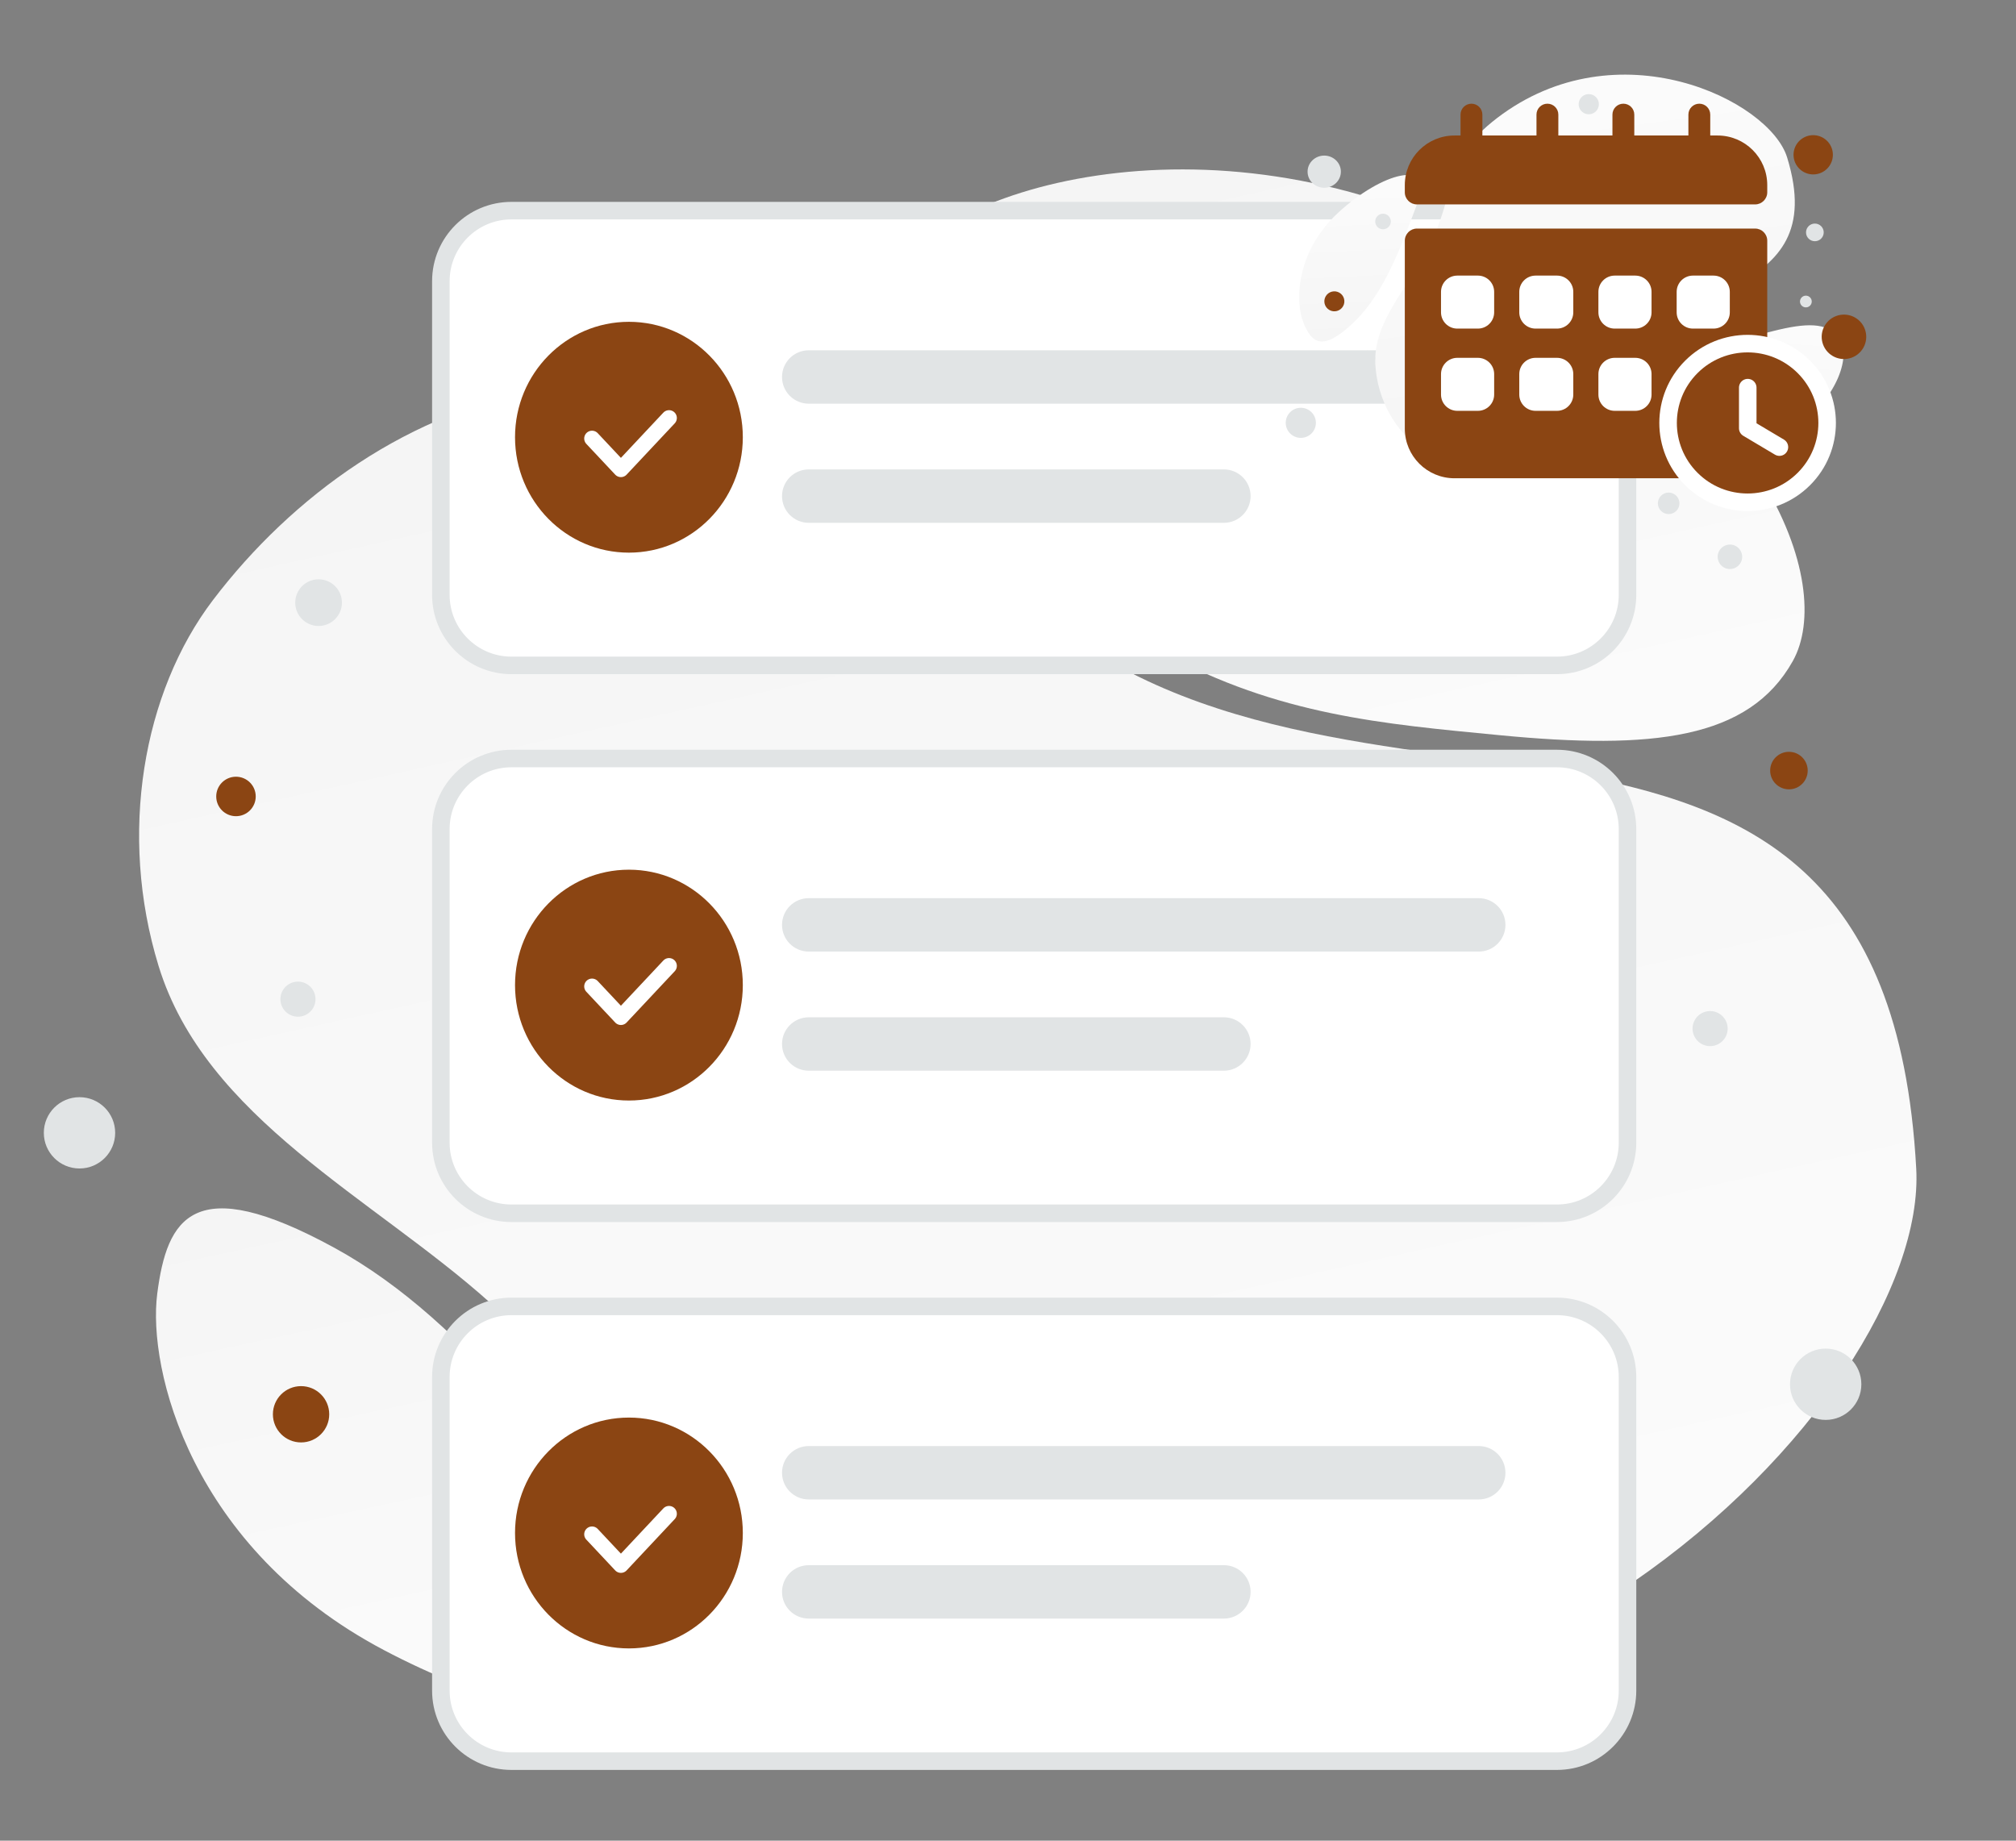 <svg width="460" height="420" viewBox="0 0 460 420" fill="none" xmlns="http://www.w3.org/2000/svg">
<rect x="0" y="0" width="460" height="420" fill="#808080" stroke="none"/>
<path d="M437.235 266.651C440.088 319.182 337.314 425.998 210.638 386.462C151.722 368.073 156.713 337.551 111.913 297.324C85.211 273.349 46.844 255.219 36.172 220.369C26.954 190.289 32.607 157.957 48.589 136.926C84.532 89.631 157.094 57.245 228.59 131.763C300.086 206.281 429.862 131.169 437.235 266.651Z" fill="url(#paint0_linear_323_215)"/>
<path d="M409.062 150.856C399.065 168.684 377.172 171.134 342.097 167.746C315.719 165.194 291.663 163.218 265.282 148.845C246.818 138.791 232.201 125.19 221.533 111.98C209.973 97.669 193.838 81.335 201.748 65.109C212.618 42.819 275.48 24.046 336.521 54.746C403.575 88.481 418.841 133.431 409.062 150.856Z" fill="url(#paint1_linear_323_215)"/>
<path d="M154.621 368.9C131.333 336.342 107.482 301.738 76.257 284.695C44.048 267.106 38.109 277.946 35.879 295.18C33.649 312.414 43.587 353.248 87.542 376.48C131.508 399.72 176.412 399.372 154.621 368.9Z" fill="url(#paint2_linear_323_215)"/>
<path d="M355.246 48.062H116.704C107.806 48.062 100.593 55.271 100.593 64.162V135.728C100.593 144.62 107.806 151.828 116.704 151.828H355.246C364.144 151.828 371.357 144.62 371.357 135.728V64.162C371.357 55.271 364.144 48.062 355.246 48.062Z" fill="white" stroke="#E1E4E5" stroke-width="4"/>
<path d="M337.408 79.928H184.533C181.166 79.928 178.437 82.655 178.437 86.02C178.437 89.385 181.166 92.112 184.533 92.112H337.408C340.774 92.112 343.504 89.385 343.504 86.02C343.504 82.655 340.774 79.928 337.408 79.928Z" fill="#E1E4E5"/>
<path d="M279.258 107.108H184.533C181.166 107.108 178.437 109.836 178.437 113.201C178.437 116.565 181.166 119.293 184.533 119.293H279.258C282.625 119.293 285.355 116.565 285.355 113.201C285.355 109.836 282.625 107.108 279.258 107.108Z" fill="#E1E4E5"/>
<path fill-rule="evenodd" clip-rule="evenodd" d="M143.504 126.101C129.152 126.101 117.516 114.31 117.516 99.765C117.516 85.221 129.152 73.429 143.504 73.429C157.856 73.429 169.493 85.221 169.493 99.765C169.493 114.31 157.856 126.101 143.504 126.101Z" fill="#8B4513"/>
<path d="M152.655 95.376L141.676 107.081L135.085 100.059" stroke="white" stroke-width="3.568" stroke-linecap="round" stroke-linejoin="round"/>
<path d="M355.246 173.075H116.704C107.806 173.075 100.593 180.283 100.593 189.175V260.74C100.593 269.632 107.806 276.84 116.704 276.84H355.246C364.144 276.84 371.357 269.632 371.357 260.74V189.175C371.357 180.283 364.144 173.075 355.246 173.075Z" fill="white" stroke="#E1E4E5" stroke-width="4"/>
<path d="M337.408 204.941H184.533C181.166 204.941 178.437 207.669 178.437 211.034C178.437 214.398 181.166 217.126 184.533 217.126H337.408C340.774 217.126 343.504 214.398 343.504 211.034C343.504 207.669 340.774 204.941 337.408 204.941Z" fill="#E1E4E5"/>
<path d="M279.258 232.122H184.533C181.166 232.122 178.437 234.85 178.437 238.214C178.437 241.579 181.166 244.307 184.533 244.307H279.258C282.625 244.307 285.355 241.579 285.355 238.214C285.355 234.85 282.625 232.122 279.258 232.122Z" fill="#E1E4E5"/>
<path fill-rule="evenodd" clip-rule="evenodd" d="M143.504 251.115C129.152 251.115 117.516 239.323 117.516 224.779C117.516 210.234 129.152 198.442 143.504 198.442C157.856 198.442 169.493 210.234 169.493 224.779C169.493 239.323 157.856 251.115 143.504 251.115Z" fill="#8B4513"/>
<path d="M152.655 220.39L141.676 232.094L135.085 225.072" stroke="white" stroke-width="3.568" stroke-linecap="round" stroke-linejoin="round"/>
<path d="M355.246 298.09H116.704C107.806 298.09 100.593 305.298 100.593 314.19V385.755C100.593 394.647 107.806 401.855 116.704 401.855H355.246C364.144 401.855 371.357 394.647 371.357 385.755V314.19C371.357 305.298 364.144 298.09 355.246 298.09Z" fill="white" stroke="#E1E4E5" stroke-width="4"/>
<path d="M337.408 329.955H184.533C181.166 329.955 178.437 332.683 178.437 336.047C178.437 339.412 181.166 342.14 184.533 342.14H337.408C340.774 342.14 343.504 339.412 343.504 336.047C343.504 332.683 340.774 329.955 337.408 329.955Z" fill="#E1E4E5"/>
<path d="M279.258 357.136H184.533C181.166 357.136 178.437 359.863 178.437 363.228C178.437 366.593 181.166 369.32 184.533 369.32H279.258C282.625 369.32 285.355 366.593 285.355 363.228C285.355 359.863 282.625 357.136 279.258 357.136Z" fill="#E1E4E5"/>
<path fill-rule="evenodd" clip-rule="evenodd" d="M143.504 376.129C129.152 376.129 117.516 364.336 117.516 349.792C117.516 335.249 129.152 323.456 143.504 323.456C157.856 323.456 169.493 335.249 169.493 349.792C169.493 364.336 157.856 376.129 143.504 376.129Z" fill="#8B4513"/>
<path d="M152.655 345.403L141.676 357.109L135.085 350.087" stroke="white" stroke-width="3.568" stroke-linecap="round" stroke-linejoin="round"/>
<path d="M392.022 126.326C391.622 127.817 392.508 129.35 394 129.75C395.493 130.149 397.027 129.264 397.427 127.773C397.827 126.281 396.941 124.748 395.449 124.349C393.956 123.949 392.422 124.834 392.022 126.326Z" fill="#E1E4E5"/>
<path d="M408.191 180.108C410.557 180.108 412.475 178.191 412.475 175.827C412.475 173.463 410.557 171.546 408.191 171.546C405.825 171.546 403.907 173.463 403.907 175.827C403.907 178.191 405.825 180.108 408.191 180.108Z" fill="#8B4513"/>
<path d="M68.694 316.281C65.145 316.281 62.268 319.157 62.268 322.704C62.268 326.251 65.145 329.126 68.694 329.126C72.244 329.126 75.121 326.251 75.121 322.704C75.121 319.157 72.244 316.281 68.694 316.281Z" fill="#8B4513"/>
<path d="M53.844 186.236C51.355 186.236 49.337 184.22 49.337 181.732C49.337 179.245 51.355 177.229 53.844 177.229C56.333 177.229 58.351 179.245 58.351 181.732C58.351 184.22 56.333 186.236 53.844 186.236Z" fill="#8B4513"/>
<path d="M18.14 266.619C13.645 266.619 10 262.977 10 258.484C10 253.992 13.645 250.35 18.14 250.35C22.636 250.35 26.28 253.992 26.28 258.484C26.28 262.977 22.636 266.619 18.14 266.619Z" fill="#E1E4E5"/>
<path d="M416.574 323.989C412.079 323.989 408.434 320.347 408.434 315.854C408.434 311.362 412.079 307.72 416.574 307.72C421.07 307.72 424.714 311.362 424.714 315.854C424.714 320.347 421.07 323.989 416.574 323.989Z" fill="#E1E4E5"/>
<path d="M71.855 226.948C72.427 229.083 71.16 231.277 69.024 231.849C66.887 232.421 64.692 231.154 64.119 229.02C63.547 226.885 64.814 224.691 66.951 224.119C69.087 223.547 71.283 224.813 71.855 226.948Z" fill="#E1E4E5"/>
<path d="M394.072 233.665C394.644 235.8 393.376 237.994 391.24 238.566C389.104 239.138 386.908 237.871 386.336 235.736C385.763 233.602 387.031 231.407 389.167 230.835C391.304 230.263 393.499 231.53 394.072 233.665Z" fill="#E1E4E5"/>
<path d="M72.692 142.833C69.75 142.833 67.365 140.45 67.365 137.51C67.365 134.57 69.75 132.187 72.692 132.187C75.634 132.187 78.019 134.57 78.019 137.51C78.019 140.45 75.634 142.833 72.692 142.833Z" fill="#E1E4E5"/>
<g clip-path="url(#clip0_323_215)">
<path d="M407.776 35.921C403.757 22.838 369.023 5.953 341.582 26.944C328.82 36.707 332.781 43.714 325.433 57.545C321.053 65.79 313.294 73.65 313.812 83.115C314.258 91.286 318.544 98.675 324.342 102.38C337.382 110.712 358.042 112.127 368.842 87.532C379.643 62.937 418.136 69.664 407.776 35.921Z" fill="url(#paint3_linear_323_215)"/>
<path d="M419.599 76.997C416.856 73.48 412.047 73.666 404.582 75.542C398.969 76.953 393.838 78.164 388.61 82.124C384.952 84.894 382.24 88.303 380.369 91.499C378.34 94.962 375.39 99.009 377.63 102.249C380.708 106.7 394.9 108.695 407.078 100.084C420.457 90.623 422.282 80.434 419.599 76.997Z" fill="url(#paint4_linear_323_215)"/>
<path d="M323.63 45.791C319.776 56.041 315.918 66.873 308.862 73.585C301.584 80.512 299.242 78.068 297.428 73.672C295.615 69.275 295.347 57.783 305.334 48.534C315.324 39.283 327.236 36.198 323.63 45.791Z" fill="url(#paint5_linear_323_215)"/>
<path fill-rule="evenodd" clip-rule="evenodd" d="M331.884 33.681H391.898C396.635 33.681 400.471 37.507 400.471 42.232V43.878H323.311V42.232C323.311 37.507 327.148 33.681 331.884 33.681ZM323.311 54.917V97.816C323.311 102.541 327.148 106.367 331.884 106.367H391.898C396.635 106.367 400.471 102.541 400.471 97.816V54.917H323.311Z" fill="#8B4513"/>
<path d="M400.471 43.878V46.641C402.001 46.641 403.241 45.404 403.241 43.878H400.471ZM323.311 43.878H320.542C320.542 45.404 321.781 46.641 323.311 46.641V43.878ZM323.311 54.917V52.154C321.781 52.154 320.542 53.391 320.542 54.917H323.311ZM400.471 54.917H403.241C403.241 53.391 402.001 52.154 400.471 52.154V54.917ZM391.898 30.918H331.884V36.443H391.898V30.918ZM403.241 42.232C403.241 35.982 398.164 30.918 391.898 30.918V36.443C395.105 36.443 397.702 39.033 397.702 42.232H403.241ZM403.241 43.878V42.232H397.702V43.878H403.241ZM323.311 46.641H400.471V41.115H323.311V46.641ZM320.542 42.232V43.878H326.081V42.232H320.542ZM331.884 30.918C325.618 30.918 320.542 35.982 320.542 42.232H326.081C326.081 39.033 328.677 36.443 331.884 36.443V30.918ZM320.542 54.917V97.816H326.081V54.917H320.542ZM320.542 97.816C320.542 104.066 325.618 109.13 331.884 109.13V103.605C328.677 103.605 326.081 101.015 326.081 97.816H320.542ZM331.884 109.13H391.898V103.605H331.884V109.13ZM391.898 109.13C398.164 109.13 403.241 104.066 403.241 97.816H397.702C397.702 101.015 395.105 103.605 391.898 103.605V109.13ZM403.241 97.816V54.917H397.702V97.816H403.241ZM400.471 52.154H323.311V57.679H400.471V52.154Z" fill="#8B4513"/>
<path d="M337.21 62.884H332.521C330.467 62.884 328.802 64.544 328.802 66.593V71.27C328.802 73.319 330.467 74.979 332.521 74.979H337.21C339.264 74.979 340.929 73.319 340.929 71.27V66.593C340.929 64.544 339.264 62.884 337.21 62.884Z" fill="white"/>
<path d="M337.21 81.647H332.521C330.467 81.647 328.802 83.308 328.802 85.357V90.034C328.802 92.082 330.467 93.743 332.521 93.743H337.21C339.264 93.743 340.929 92.082 340.929 90.034V85.357C340.929 83.308 339.264 81.647 337.21 81.647Z" fill="white"/>
<path d="M355.266 62.884H350.378C348.324 62.884 346.659 64.544 346.659 66.593V71.27C346.659 73.319 348.324 74.979 350.378 74.979H355.266C357.32 74.979 358.985 73.319 358.985 71.27V66.593C358.985 64.544 357.32 62.884 355.266 62.884Z" fill="white"/>
<path d="M355.266 81.647H350.378C348.324 81.647 346.659 83.308 346.659 85.357V90.034C346.659 92.082 348.324 93.743 350.378 93.743H355.266C357.32 93.743 358.985 92.082 358.985 90.034V85.357C358.985 83.308 357.32 81.647 355.266 81.647Z" fill="white"/>
<path d="M373.123 62.884H368.434C366.38 62.884 364.715 64.544 364.715 66.593V71.27C364.715 73.319 366.38 74.979 368.434 74.979H373.123C375.176 74.979 376.841 73.319 376.841 71.27V66.593C376.841 64.544 375.176 62.884 373.123 62.884Z" fill="white"/>
<path d="M373.123 81.647H368.434C366.38 81.647 364.715 83.308 364.715 85.357V90.034C364.715 92.082 366.38 93.743 368.434 93.743H373.123C375.176 93.743 376.841 92.082 376.841 90.034V85.357C376.841 83.308 375.176 81.647 373.123 81.647Z" fill="white"/>
<path d="M390.979 62.884H386.29C384.236 62.884 382.572 64.544 382.572 66.593V71.27C382.572 73.319 384.236 74.979 386.29 74.979H390.979C393.033 74.979 394.698 73.319 394.698 71.27V66.593C394.698 64.544 393.033 62.884 390.979 62.884Z" fill="white"/>
<path d="M335.749 23.661H335.748C334.372 23.661 333.256 24.774 333.256 26.148V38.935C333.256 40.308 334.372 41.422 335.748 41.422H335.749C337.125 41.422 338.241 40.308 338.241 38.935V26.148C338.241 24.774 337.125 23.661 335.749 23.661Z" fill="#8B4513"/>
<path d="M370.411 23.661H370.411C369.034 23.661 367.918 24.774 367.918 26.148V38.935C367.918 40.308 369.034 41.422 370.411 41.422H370.411C371.788 41.422 372.904 40.308 372.904 38.935V26.148C372.904 24.774 371.788 23.661 370.411 23.661Z" fill="#8B4513"/>
<path d="M353.08 23.661H353.08C351.703 23.661 350.587 24.774 350.587 26.148V38.935C350.587 40.308 351.703 41.422 353.08 41.422H353.08C354.457 41.422 355.573 40.308 355.573 38.935V26.148C355.573 24.774 354.457 23.661 353.08 23.661Z" fill="#8B4513"/>
<path d="M387.742 23.661H387.742C386.365 23.661 385.249 24.774 385.249 26.148V38.935C385.249 40.308 386.365 41.422 387.742 41.422H387.742C389.119 41.422 390.235 40.308 390.235 38.935V26.148C390.235 24.774 389.119 23.661 387.742 23.661Z" fill="#8B4513"/>
<path fill-rule="evenodd" clip-rule="evenodd" d="M411.591 83.707C418.678 90.776 418.678 102.236 411.591 109.304C404.505 116.372 393.016 116.372 385.929 109.304C378.843 102.236 378.843 90.776 385.929 83.707C393.016 76.639 404.505 76.639 411.591 83.707Z" fill="#8B4513"/>
<path d="M411.591 83.707C418.678 90.776 418.678 102.236 411.591 109.304C404.505 116.372 393.016 116.372 385.929 109.304C378.843 102.236 378.843 90.776 385.929 83.707C393.016 76.639 404.505 76.639 411.591 83.707Z" stroke="white" stroke-width="4" stroke-linecap="round" stroke-linejoin="round"/>
<path d="M406.018 102.018L398.791 97.719V88.451" stroke="white" stroke-width="4" stroke-linecap="round" stroke-linejoin="round"/>
<path d="M415.973 39.199C413.825 40.435 411.08 39.702 409.84 37.56C408.6 35.418 409.336 32.679 411.483 31.442C413.63 30.206 416.376 30.939 417.616 33.081C418.856 35.223 418.12 37.962 415.973 39.199Z" fill="#8B4513"/>
<path d="M416.126 53.027C416.126 54.139 415.222 55.041 414.107 55.041C412.992 55.041 412.088 54.139 412.088 53.027C412.088 51.914 412.992 51.013 414.107 51.013C415.222 51.013 416.126 51.914 416.126 53.027Z" fill="#E1E4E5"/>
<path d="M315.568 48.762C314.585 48.762 313.788 49.557 313.788 50.538C313.788 51.519 314.585 52.315 315.568 52.315C316.552 52.315 317.349 51.519 317.349 50.538C317.349 49.557 316.552 48.762 315.568 48.762Z" fill="#E1E4E5"/>
<path d="M296.812 93.046C298.714 93.046 300.255 94.583 300.255 96.479C300.255 98.376 298.714 99.913 296.812 99.913C294.911 99.913 293.37 98.376 293.37 96.479C293.37 94.583 294.911 93.046 296.812 93.046Z" fill="#E1E4E5"/>
<path d="M363.671 25.768C362.567 26.404 361.156 26.027 360.518 24.926C359.881 23.825 360.259 22.417 361.363 21.781C362.467 21.145 363.878 21.523 364.516 22.624C365.153 23.725 364.775 25.133 363.671 25.768Z" fill="#E1E4E5"/>
<path d="M330.406 34.791C331.324 34.791 332.068 33.996 332.068 33.015C332.068 32.035 331.324 31.239 330.406 31.239C329.489 31.239 328.745 32.035 328.745 33.015C328.745 33.996 329.489 34.791 330.406 34.791Z" fill="#8B4513"/>
<path d="M423.287 72.463C420.856 71.063 417.748 71.894 416.344 74.319C414.94 76.743 415.773 79.844 418.204 81.244C420.636 82.644 423.744 81.814 425.148 79.389C426.552 76.964 425.719 73.863 423.287 72.463Z" fill="#8B4513"/>
<path d="M305.61 66.781C304.517 66.151 303.119 66.525 302.488 67.615C301.856 68.706 302.231 70.1 303.324 70.73C304.418 71.36 305.816 70.986 306.447 69.895C307.079 68.805 306.704 67.41 305.61 66.781Z" fill="#8B4513"/>
<path d="M312.007 83.573C311.024 83.573 310.226 82.778 310.226 81.797C310.226 80.816 311.024 80.02 312.007 80.02C312.991 80.02 313.788 80.816 313.788 81.797C313.788 82.778 312.991 83.573 312.007 83.573Z" fill="#E1E4E5"/>
<path d="M412.726 67.641C413.368 68.01 413.588 68.829 413.217 69.469C412.846 70.11 412.026 70.329 411.384 69.959C410.742 69.59 410.522 68.771 410.892 68.131C411.263 67.49 412.084 67.271 412.726 67.641Z" fill="#E1E4E5"/>
<path d="M302.154 42.842C304.252 42.842 305.953 41.199 305.953 39.172C305.953 37.144 304.252 35.501 302.154 35.501C300.056 35.501 298.356 37.144 298.356 39.172C298.356 41.199 300.056 42.842 302.154 42.842Z" fill="#E1E4E5"/>
<path d="M380.745 112.392C379.385 112.392 378.283 113.491 378.283 114.847C378.283 116.203 379.385 117.303 380.745 117.303C382.104 117.303 383.207 116.203 383.207 114.847C383.207 113.491 382.104 112.392 380.745 112.392Z" fill="#E1E4E5"/>
</g>
<defs>
<linearGradient id="paint0_linear_323_215" x1="314.398" y1="581.533" x2="122.407" y2="-285.265" gradientUnits="userSpaceOnUse">
<stop stop-color="white"/>
<stop offset="1" stop-color="#EEEEEE"/>
</linearGradient>
<linearGradient id="paint1_linear_323_215" x1="341.719" y1="266.402" x2="252.734" y2="-133.733" gradientUnits="userSpaceOnUse">
<stop stop-color="white"/>
<stop offset="1" stop-color="#EEEEEE"/>
</linearGradient>
<linearGradient id="paint2_linear_323_215" x1="128.617" y1="475.782" x2="52.309" y2="122.654" gradientUnits="userSpaceOnUse">
<stop stop-color="white"/>
<stop offset="1" stop-color="#EEEEEE"/>
</linearGradient>
<linearGradient id="paint3_linear_323_215" x1="349.452" y1="-29.976" x2="380.087" y2="198.897" gradientUnits="userSpaceOnUse">
<stop stop-color="white"/>
<stop offset="1" stop-color="#EEEEEE"/>
</linearGradient>
<linearGradient id="paint4_linear_323_215" x1="401.27" y1="54.286" x2="395.159" y2="143.452" gradientUnits="userSpaceOnUse">
<stop stop-color="white"/>
<stop offset="1" stop-color="#EEEEEE"/>
</linearGradient>
<linearGradient id="paint5_linear_323_215" x1="309.159" y1="19.389" x2="313.971" y2="118.099" gradientUnits="userSpaceOnUse">
<stop stop-color="white"/>
<stop offset="1" stop-color="#EEEEEE"/>
</linearGradient>
<clipPath id="clip0_323_215">
<rect width="198.099" height="131.727" fill="white" transform="translate(261.454)"/>
</clipPath>
</defs>
</svg>
